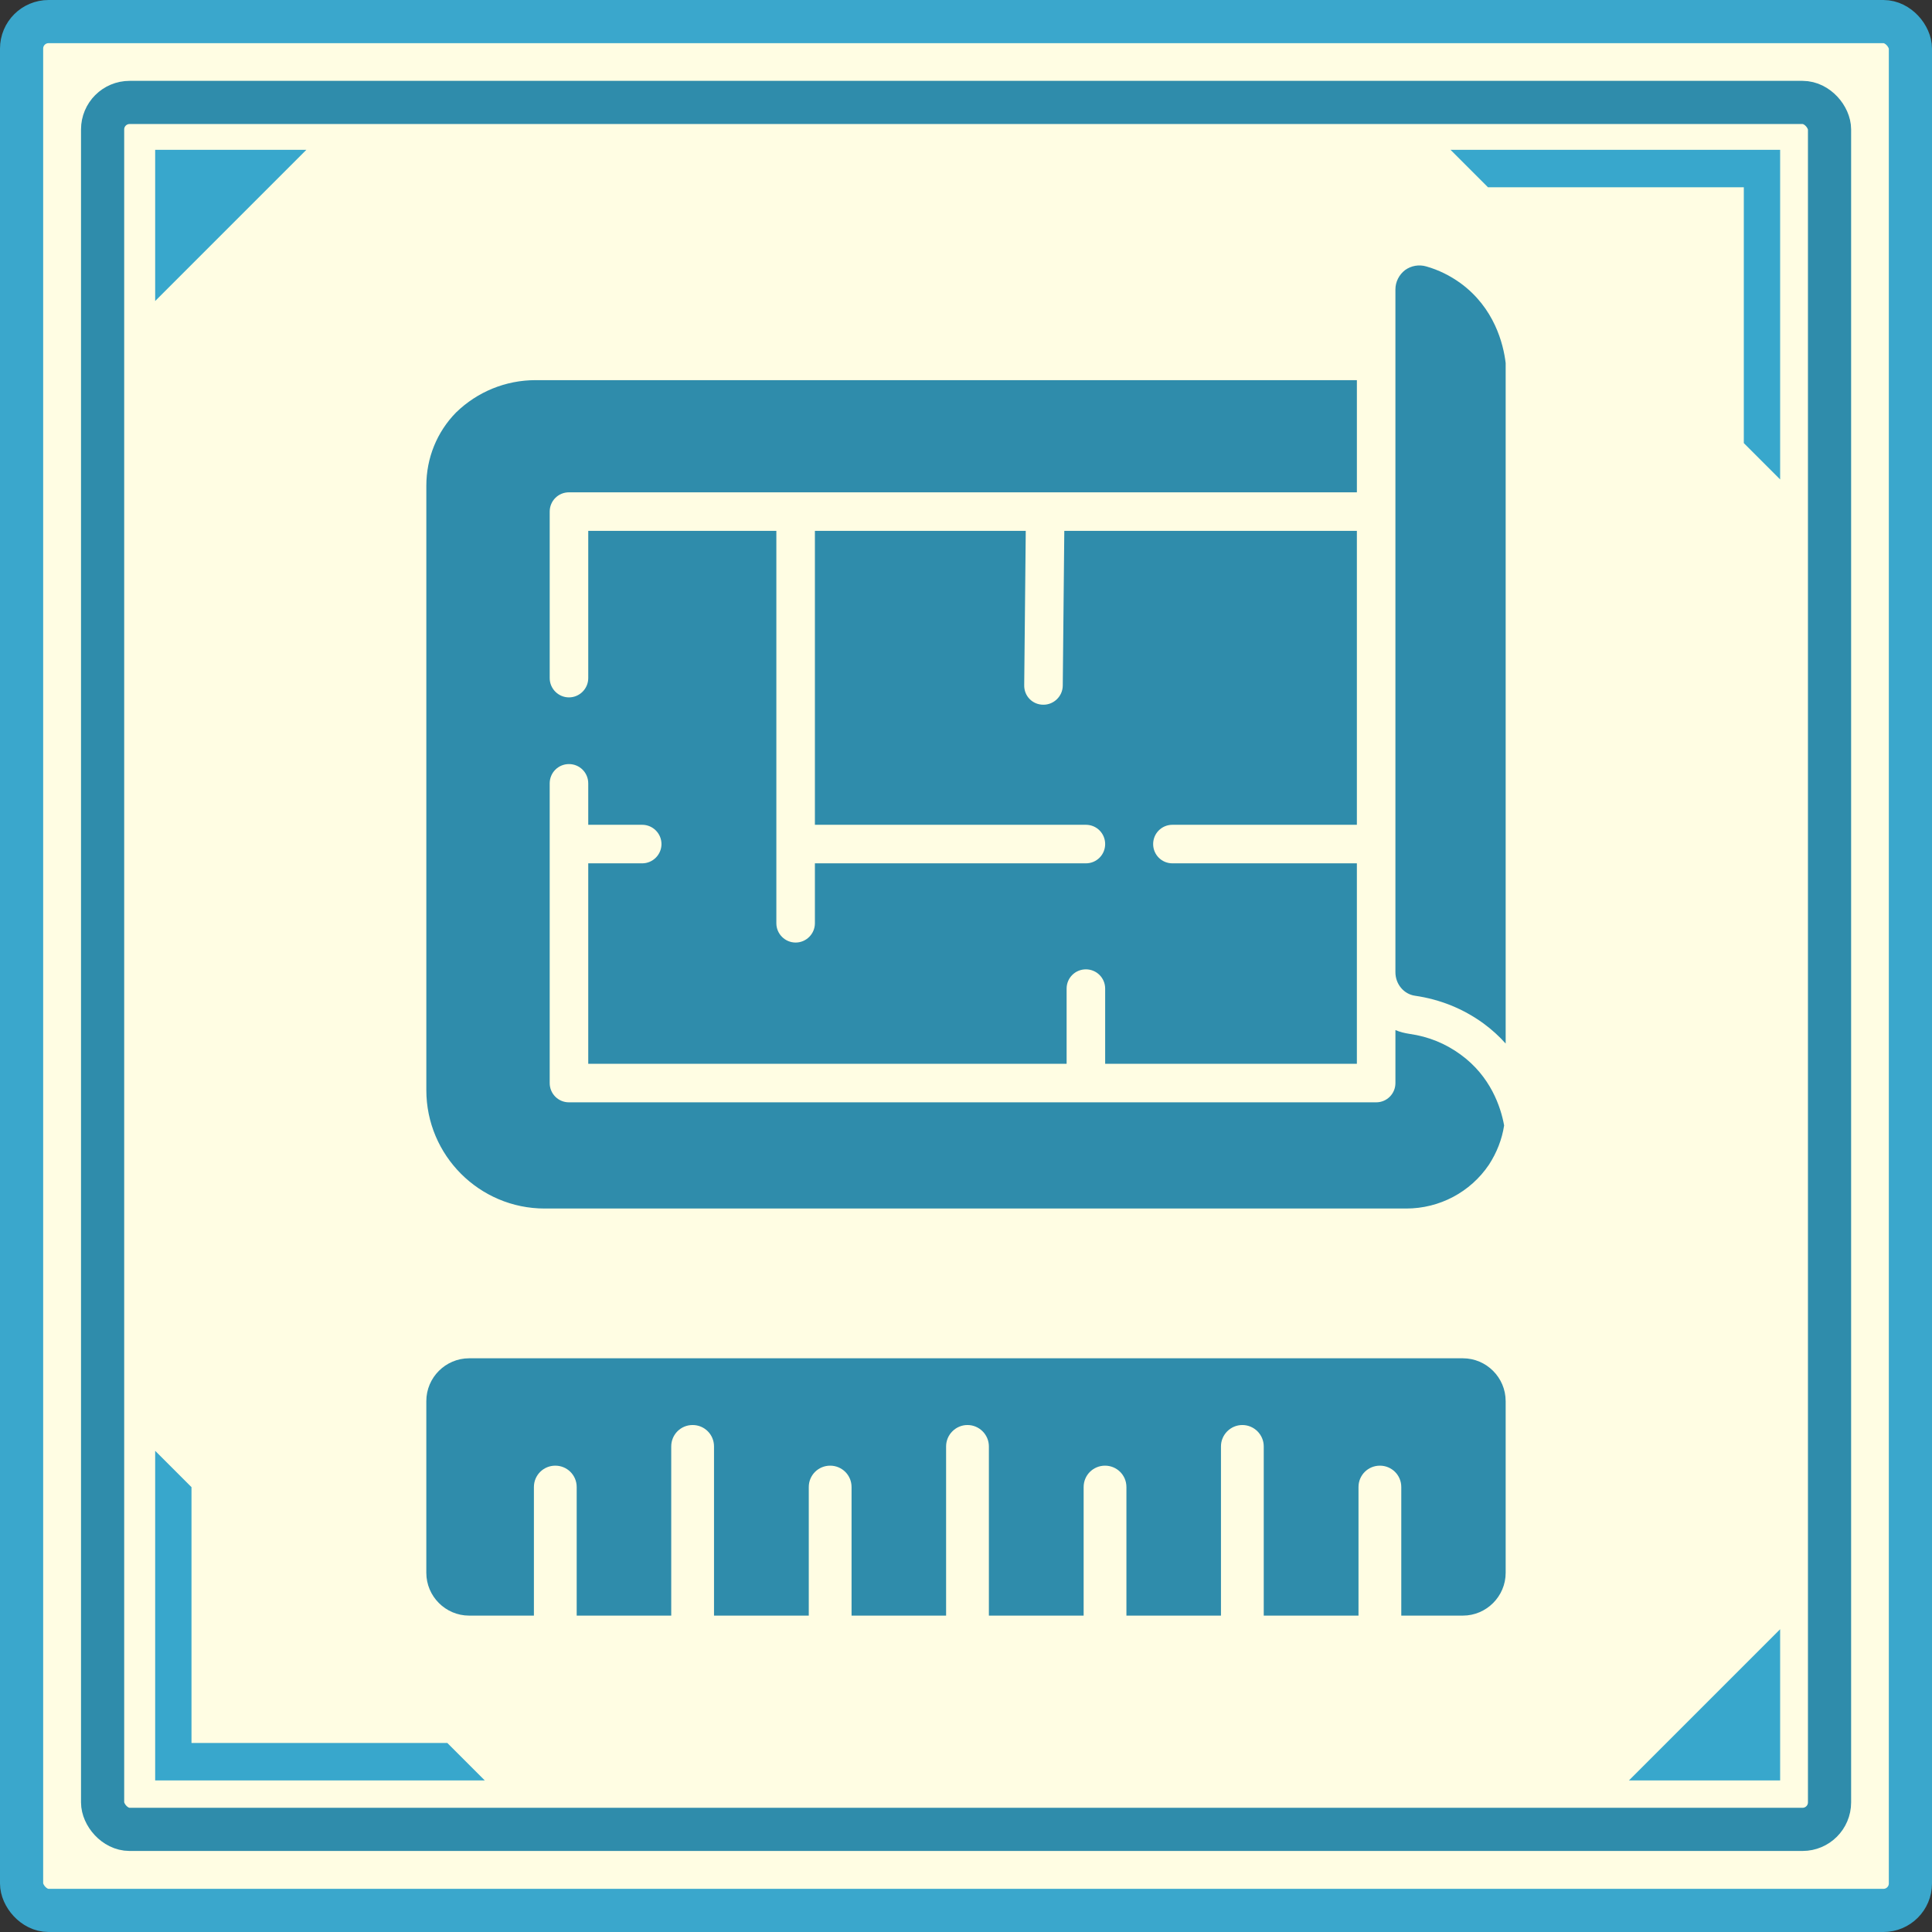 <?xml version="1.0" encoding="UTF-8"?>
<svg id="Layer_1" data-name="Layer 1" xmlns="http://www.w3.org/2000/svg" viewBox="0 0 3580 3580">
  <rect x="0" y="0" width="3580" height="3580" fill="#333333" stroke="none"/>
  <defs>
    <style>
      .cls-1 {
        fill: none;
        stroke: #2f8cab;
      }

      .cls-1, .cls-2 {
        stroke-miterlimit: 10;
        stroke-width: 80px;
      }

      .cls-3 {
        fill: #2f8cab;
      }

      .cls-4 {
        fill: #38a7cc;
      }

      .cls-2 {
        fill: #fffde3;
        stroke: #3aa7cc;
      }
    </style>
  </defs>
  <rect class="cls-2" x="40" y="40" width="3500" height="3500" rx="50" ry="50"/>
  <rect class="cls-1" x="190.13" y="189.83" width="3200" height="3200" rx="50" ry="50"/>
  <polygon class="cls-4" points="567.66 277.65 287.53 557.78 287.53 277.65 567.66 277.65"/>
  <polygon class="cls-4" points="3018.47 3299.1 3298.6 3018.97 3298.6 3299.1 3018.47 3299.1"/>
  <polygon class="cls-4" points="3298.6 277.65 2687.86 277.65 2757.19 346.98 3231.29 346.98 3231.29 346.98 3231.29 346.98 3231.29 821.08 3298.6 888.39 3298.6 277.65"/>
  <polygon class="cls-4" points="287.53 3299.1 898.27 3299.1 828.94 3229.77 354.84 3229.77 354.84 3229.77 354.84 3229.77 354.84 2755.67 287.53 2688.36 287.53 3299.1"/>
  <path class="cls-3" d="M2790,672.62v1261.07c-11.79-13.21-25.36-25.71-41.43-37.5-37.5-27.14-80-44.29-126.43-51.07-20.71-2.86-36.43-21.43-36.43-43.57V536.19c0-13.93,6.78-27.14,17.86-35.71,11.43-8.21,25.71-10.71,39.28-6.79,22.86,6.43,44.29,17.14,63.57,31.07,62.5,45.72,79.29,112.14,83.57,147.86ZM2706.43,1954.05c-27.86-20.36-59.28-33.21-94.28-38.21-9.29-1.43-18.21-3.57-26.43-7.14v98.21c0,19.64-15.71,35.71-35.71,35.71h-1495.71c-20,0-35.71-16.07-35.71-35.71v-555.36c0-19.64,15.71-35.71,35.71-35.71s35.71,16.07,35.71,35.71v76.79h100c19.64,0,35.71,16.07,35.71,35.71s-16.07,35.71-35.71,35.71h-100v371.43h886.43v-139.28c0-20,16.07-35.71,35.71-35.71s35.71,15.71,35.71,35.71v139.28h466.43v-371.43h-341.79c-20,0-35.71-16.07-35.71-35.71s15.71-35.71,35.71-35.71h341.79v-544.64h-542.14l-2.86,287.14c-.36,19.29-16.43,35-35.71,35h-.36c-20,0-35.71-16.07-35.36-36.07l2.86-286.07h-390.71v544.64h502.14c20,0,35.71,16.07,35.71,35.71s-15.71,35.71-35.71,35.71h-502.14v111.07c0,19.64-16.07,35.71-35.71,35.71s-35.71-16.07-35.71-35.71v-727.14h-348.57v272.86c0,19.64-16.07,35.71-35.71,35.71s-35.71-16.07-35.71-35.71v-308.57c0-19.64,15.71-35.71,35.71-35.71h1460v-207.86H992.5c-55.36,0-107.86,21.43-147.5,60-35.36,36.07-55,84.29-55,135.71v1120c0,120.71,98.21,219.29,219.29,219.29h1596.43c61.79,0,118.93-30.36,153.21-81.07,14.64-22.5,24.29-47.14,28.21-72.86-6.07-33.93-25-91.07-80.71-131.43Z"/>
  <path class="cls-3" d="M2790,2596.19v318.27c0,43.6-35.67,79.27-79.27,79.27h-114.15v-238.21c0-22.2-17.83-39.64-39.64-39.64s-39.64,17.44-39.64,39.64v238.21h-175.58v-313.52c0-21.8-17.84-39.64-39.64-39.64s-39.64,17.84-39.64,39.64v313.52h-175.19v-238.21c0-22.2-17.84-39.64-39.64-39.64s-39.64,17.44-39.64,39.64v238.21h-175.58v-313.52c0-21.8-17.84-39.64-39.64-39.64s-39.64,17.84-39.64,39.64v313.52h-175.19v-238.21c0-22.2-17.84-39.64-39.64-39.64s-39.64,17.44-39.64,39.64v238.21h-175.59v-313.52c0-21.8-17.44-39.64-39.64-39.64s-39.64,17.84-39.64,39.64v313.52h-175.19v-238.21c0-22.2-17.84-39.64-39.64-39.64s-39.64,17.44-39.64,39.64v238.21h-120.09c-43.6,0-79.27-35.67-79.27-79.27v-318.27c0-43.6,35.67-79.27,79.27-79.27h1841.46c43.6,0,79.27,35.67,79.27,79.27Z"/>
</svg>